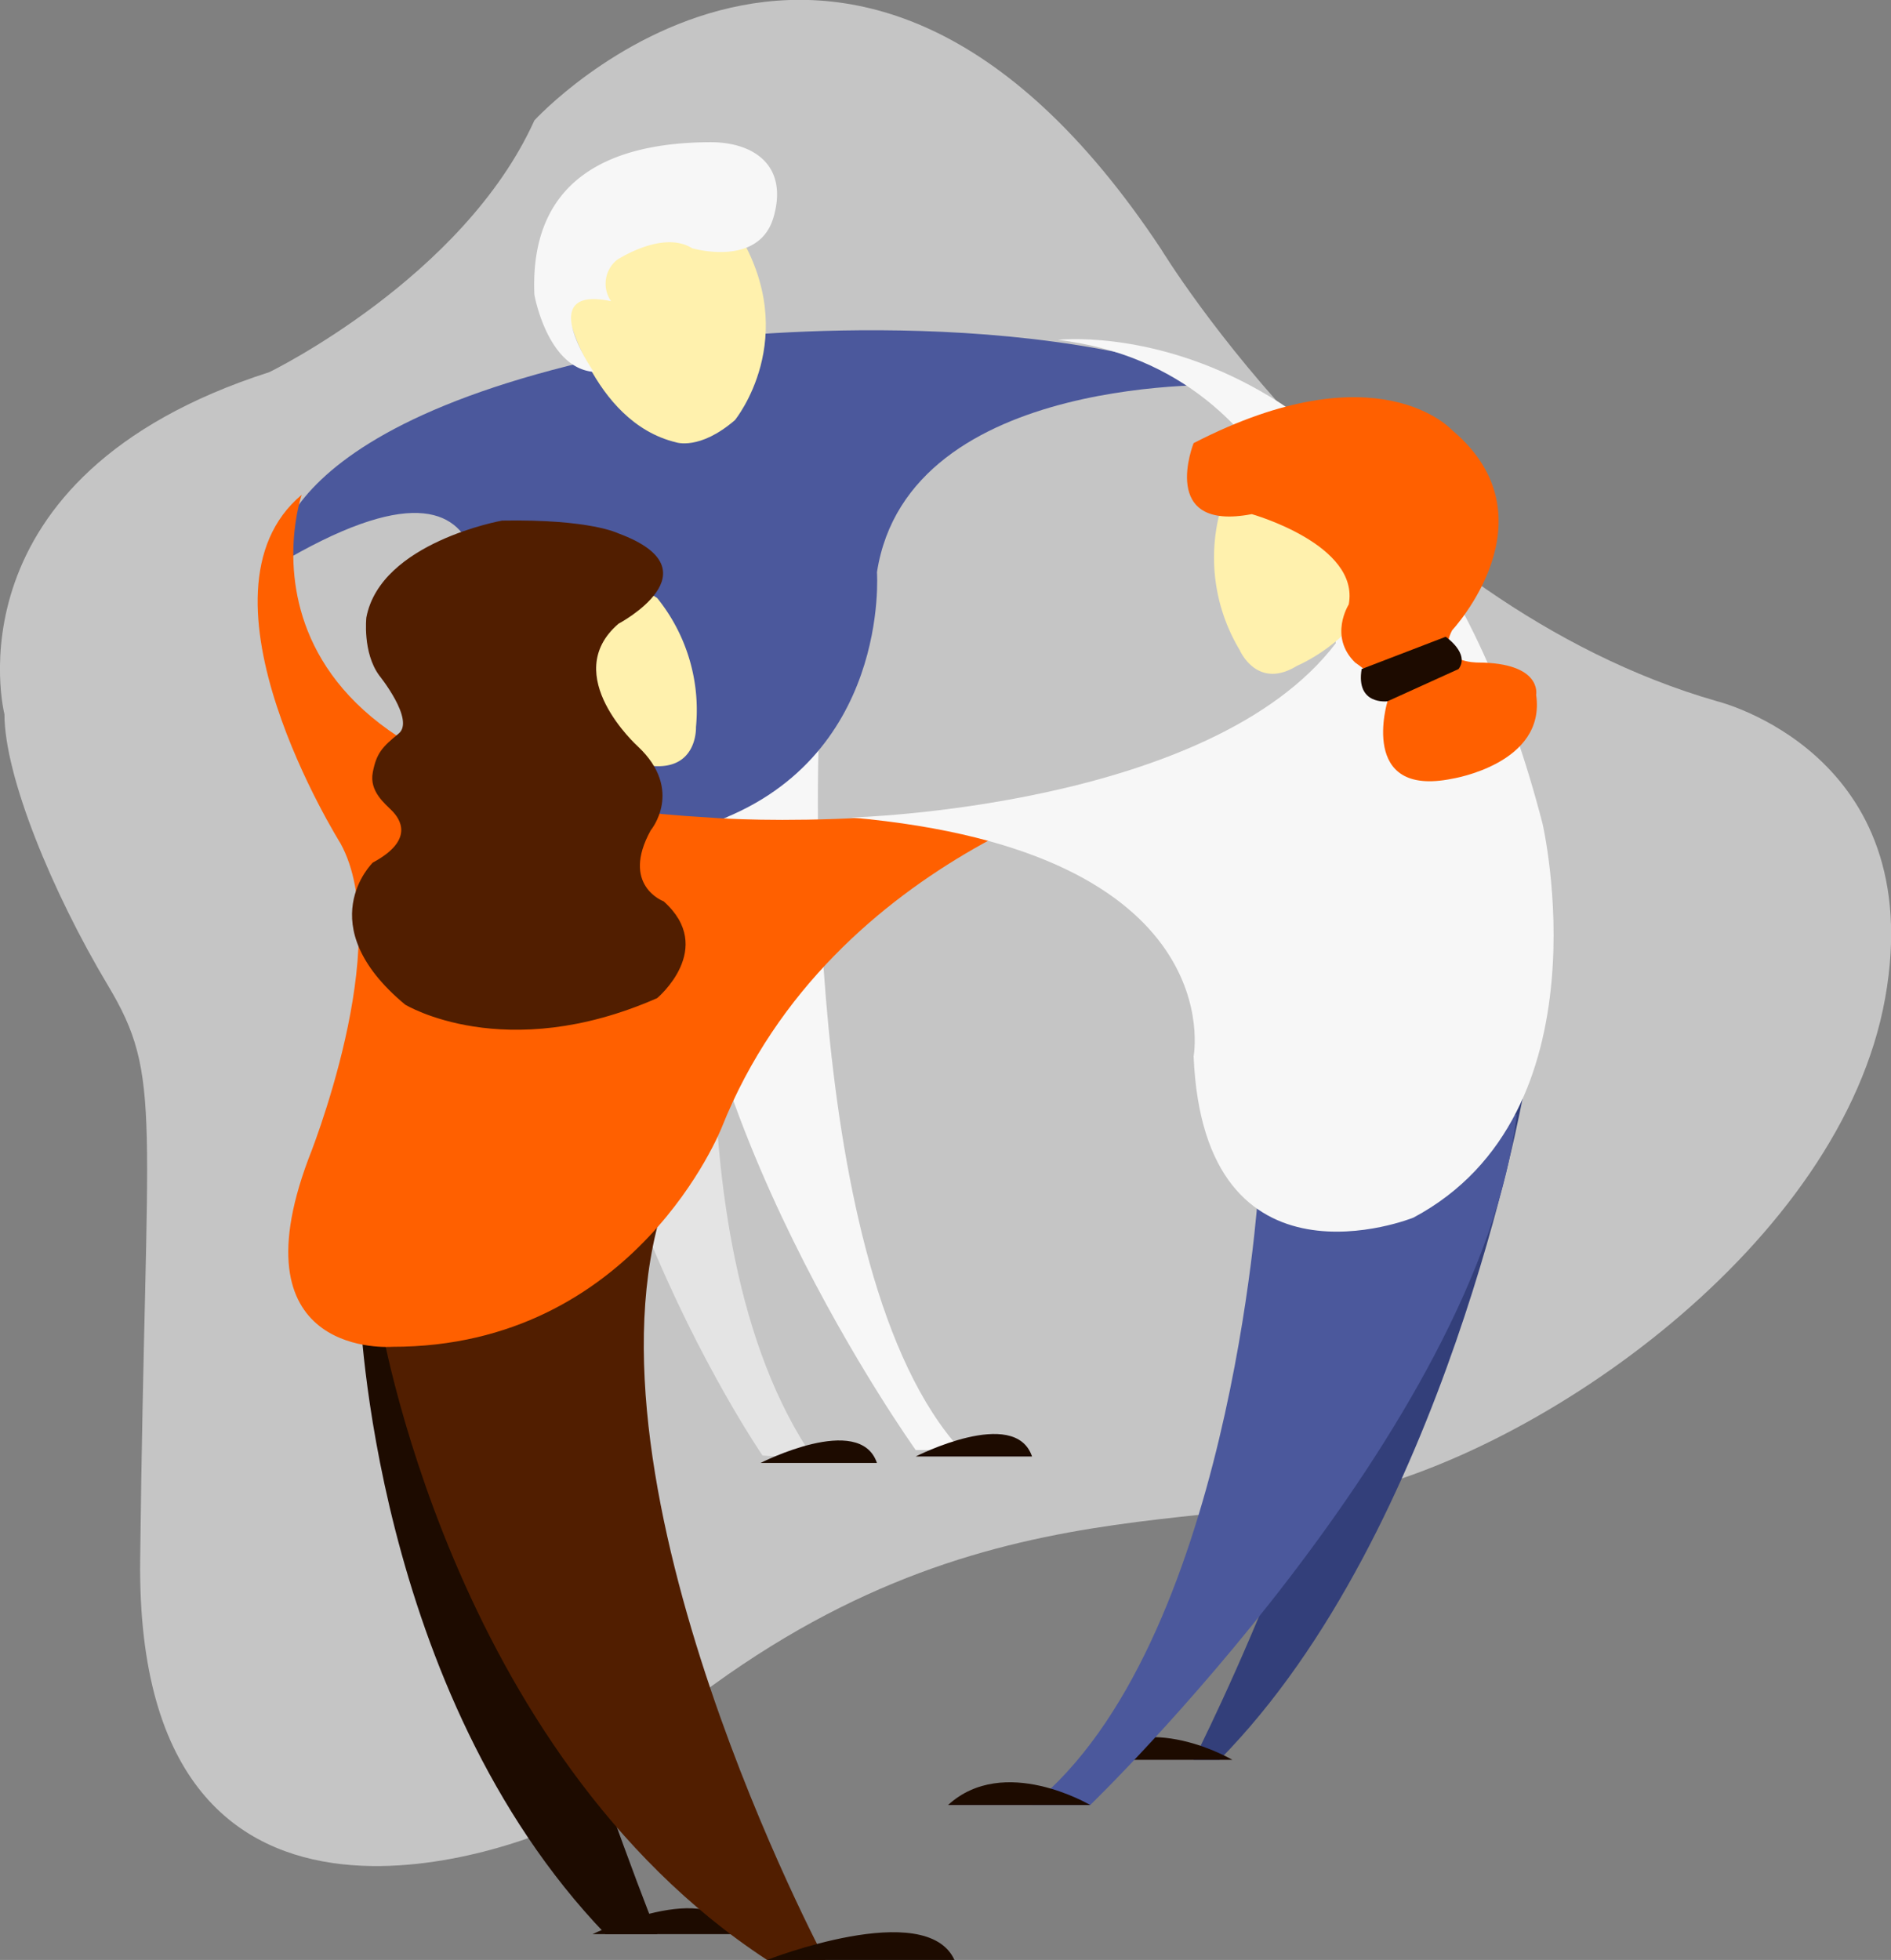 <svg id="corporative.svg" xmlns="http://www.w3.org/2000/svg" width="220" height="228" viewBox="0 0 220 228">
  <rect x="0" y="0" width="220" height="228" fill="#808080" stroke="none"/>
  <defs>
    <style>
      .cls-1 {
        fill: #c5c5c5;
      }

      .cls-1, .cls-2, .cls-3, .cls-4, .cls-5, .cls-6, .cls-7, .cls-8, .cls-9 {
        fill-rule: evenodd;
      }

      .cls-2 {
        fill: #f7f7f7;
      }

      .cls-3 {
        fill: #e4e4e4;
      }

      .cls-4 {
        fill: #1d0b00;
      }

      .cls-5 {
        fill: #4b589c;
      }

      .cls-6 {
        fill: #fff1ad;
      }

      .cls-7 {
        fill: #511e00;
      }

      .cls-8 {
        fill: #ff6000;
      }

      .cls-9 {
        fill: #333f7a;
      }
    </style>
  </defs>
  <path id="bg" class="cls-1" d="M140.517,218.086s-7.068-27.631,30.828-39.8c0,0,22.557-10.962,30.827-29.283,0,0,36.542-39.945,72.934,15.017,0,0,24.963,41.147,64.663,52.559,0,0,24.662,6.007,19.55,34.539s-40,52.86-63.16,57.816-53.535-1.352-92.483,39.044c0,0-47.971,20.874-47.369-31.536s2.707-56.013-3.76-66.825S140.517,225.294,140.517,218.086Z" transform="translate(-140 -135)"/>
  <g id="boy">
    <path class="cls-2" d="M235.256,221.09S232.784,282.9,251.8,303.683h-5.263s-29.007-40.5-27.068-73.583Z" transform="translate(-140 -135)"/>
    <path class="cls-3" d="M224.916,228.049s-8.284,50.489,9.8,76.687l-6-.412s-28.8-41.951-21.493-82Z" transform="translate(-140 -135)"/>
    <path class="cls-4" d="M246.534,304.434s11.541-5.884,13.534,0H246.534Z" transform="translate(-140 -135)"/>
    <path id="Shape_18_copy" data-name="Shape 18 copy" class="cls-4" d="M228.489,305.185s11.54-5.884,13.534,0H228.489Z" transform="translate(-140 -135)"/>
    <path class="cls-5" d="M172.1,200.817s-2.235-17.964,48.873-26.28c0,0,36.435-4.732,62.407,5.256,0,0-37.72-1.683-41.354,21.774,0,0,1.59,22-19.549,29.284s-30.384-7.266-27.821-19.523C194.653,211.328,202.9,182.372,172.1,200.817Z" transform="translate(-140 -135)"/>
    <path class="cls-6" d="M205.85,170.691s2.936,13.393,12.8,15.766c0,0,2.73.967,6.85-2.582,0,0,7.82-9.539.4-21.752C225.906,162.123,211.266,155.109,205.85,170.691Z" transform="translate(-140 -135)"/>
    <path class="cls-2" d="M211.769,165.243s5.309-3.517,8.745-1.37c0,0,7.762,2.313,9.479-3.6,1.736-5.986-2.244-8.773-7.461-8.732-7.95.063-21.045,1.982-20.36,17.742,0,0,1.487,8.529,6.906,8.981,0,0-7.111-10.164,2.018-8.222A3.562,3.562,0,0,1,211.769,165.243Z" transform="translate(-140 -135)"/>
  </g>
  <g id="girl_1" data-name="girl 1">
    <path class="cls-4" d="M181.871,287.164s1.447,44.582,28.572,72.833h6.015s-26.435-65.612-16.541-79.59Z" transform="translate(-140 -135)"/>
    <path id="Shape_6_copy" data-name="Shape 6 copy" class="cls-4" d="M208.939,360s14.021-6.778,16.542,0H208.939Z" transform="translate(-140 -135)"/>
    <path class="cls-7" d="M184.127,287.915s8.054,50.811,45.114,75.085h6.767s-29.416-55.055-18.8-87.849Z" transform="translate(-140 -135)"/>
    <path class="cls-4" d="M229.241,363s18.481-7.254,21.8,0h-21.8Z" transform="translate(-140 -135)"/>
    <path class="cls-8" d="M175.1,192.557s-11.9,34.267,47.37,37.543c0,0,22.362,1.955,50.377-4.5,0,0-35.988,8.259-48.874,40.545,0,0-10.008,25.568-38.346,25.529,0,0-18.435,1.476-9.775-21.774,0,0,10.2-25.089,3.759-36.792C179.615,233.1,161.353,204.07,175.1,192.557Z" transform="translate(-140 -135)"/>
    <path class="cls-6" d="M216.458,204.571a20.727,20.727,0,0,1,4.512,15.017s0.221,5.09-5.264,4.5c0,0-15.764.79-15.789-14.266C199.917,209.827,205.759,197.571,216.458,204.571Z" transform="translate(-140 -135)"/>
    <path class="cls-7" d="M198.413,195.561s-14.118,2.511-15.79,11.262c0,0-.463,4.089,1.5,6.758,0,0,4.182,5.183,2.256,6.758s-2.576,2.275-3.008,4.5,1.414,3.634,2.256,4.5,2.713,3.339-2.256,6.007c0,0-7.425,7.212,3.759,16.518,0,0,11.545,7.064,29.324-.751,0,0,6.914-5.775.752-11.262,0,0-5.037-1.844-1.5-8.26,0,0,3.92-4.674-1.5-9.761,0,0-9.2-8.278-2.256-14.266,0,0,11.686-6.194,0-10.512C211.947,197.062,208.743,195.376,198.413,195.561Z" transform="translate(-140 -135)"/>
  </g>
  <g id="girl_2" data-name="girl 2">
    <path class="cls-9" d="M317.212,262.386s-9.094,50.706-35.339,77.338h-3.007s21.381-41.823,20.3-66.826Z" transform="translate(-140 -135)"/>
    <path id="Shape_12_copy" data-name="Shape 12 copy" class="cls-4" d="M283.377,339.724s-10.04-5.958-16.542,0h16.542Z" transform="translate(-140 -135)"/>
    <path class="cls-5" d="M286.385,273.649s-3.35,52.781-26.317,71.331h6.767s45.354-43.811,49.626-80.341Z" transform="translate(-140 -135)"/>
    <path class="cls-4" d="M266.835,344.98s-10.04-5.958-16.541,0h16.541Z" transform="translate(-140 -135)"/>
    <path class="cls-2" d="M239.015,230.1s41.784-1.079,56.392-20.273c0,0-3.467-31.858-32.331-35.29,0,0,40.65-4.749,56.392,56.314,0,0,7.776,33.659-15.038,45.8,0,0-24.365,9.818-25.564-18.771C278.866,257.881,283.422,234.045,239.015,230.1Z" transform="translate(-140 -135)"/>
    <path id="Shape_3_copy" data-name="Shape 3 copy" class="cls-6" d="M281.787,195.117a20.858,20.858,0,0,0,2.445,15.511s2,4.7,6.671,1.823c0,0,14.489-6.032,8-19.659C298.9,192.792,288.361,184.209,281.787,195.117Z" transform="translate(-140 -135)"/>
    <path class="cls-8" d="M278.866,186.55s-4.136,10.346,6.767,8.26c0,0,12.6,3.549,11.278,10.512,0,0-2.369,3.724.752,6.757,0,0,3.69,2.442,3.76,4.5,0,0-3.44,11.244,7.519,9.011,0,0,10.95-1.734,9.774-9.761,0,0,.752-3.724-6.767-3.755,0,0-5,.064-3.007-3.754,0,0,12.169-13.04,0-23.276C308.942,185.049,300.342,175.474,278.866,186.55Z" transform="translate(-140 -135)"/>
    <path class="cls-4" d="M298.415,212.83l9.775-3.754s2.861,1.943,1.5,3.754l-8.27,3.754S297.707,217.072,298.415,212.83Z" transform="translate(-140 -135)"/>
  </g>
</svg>
